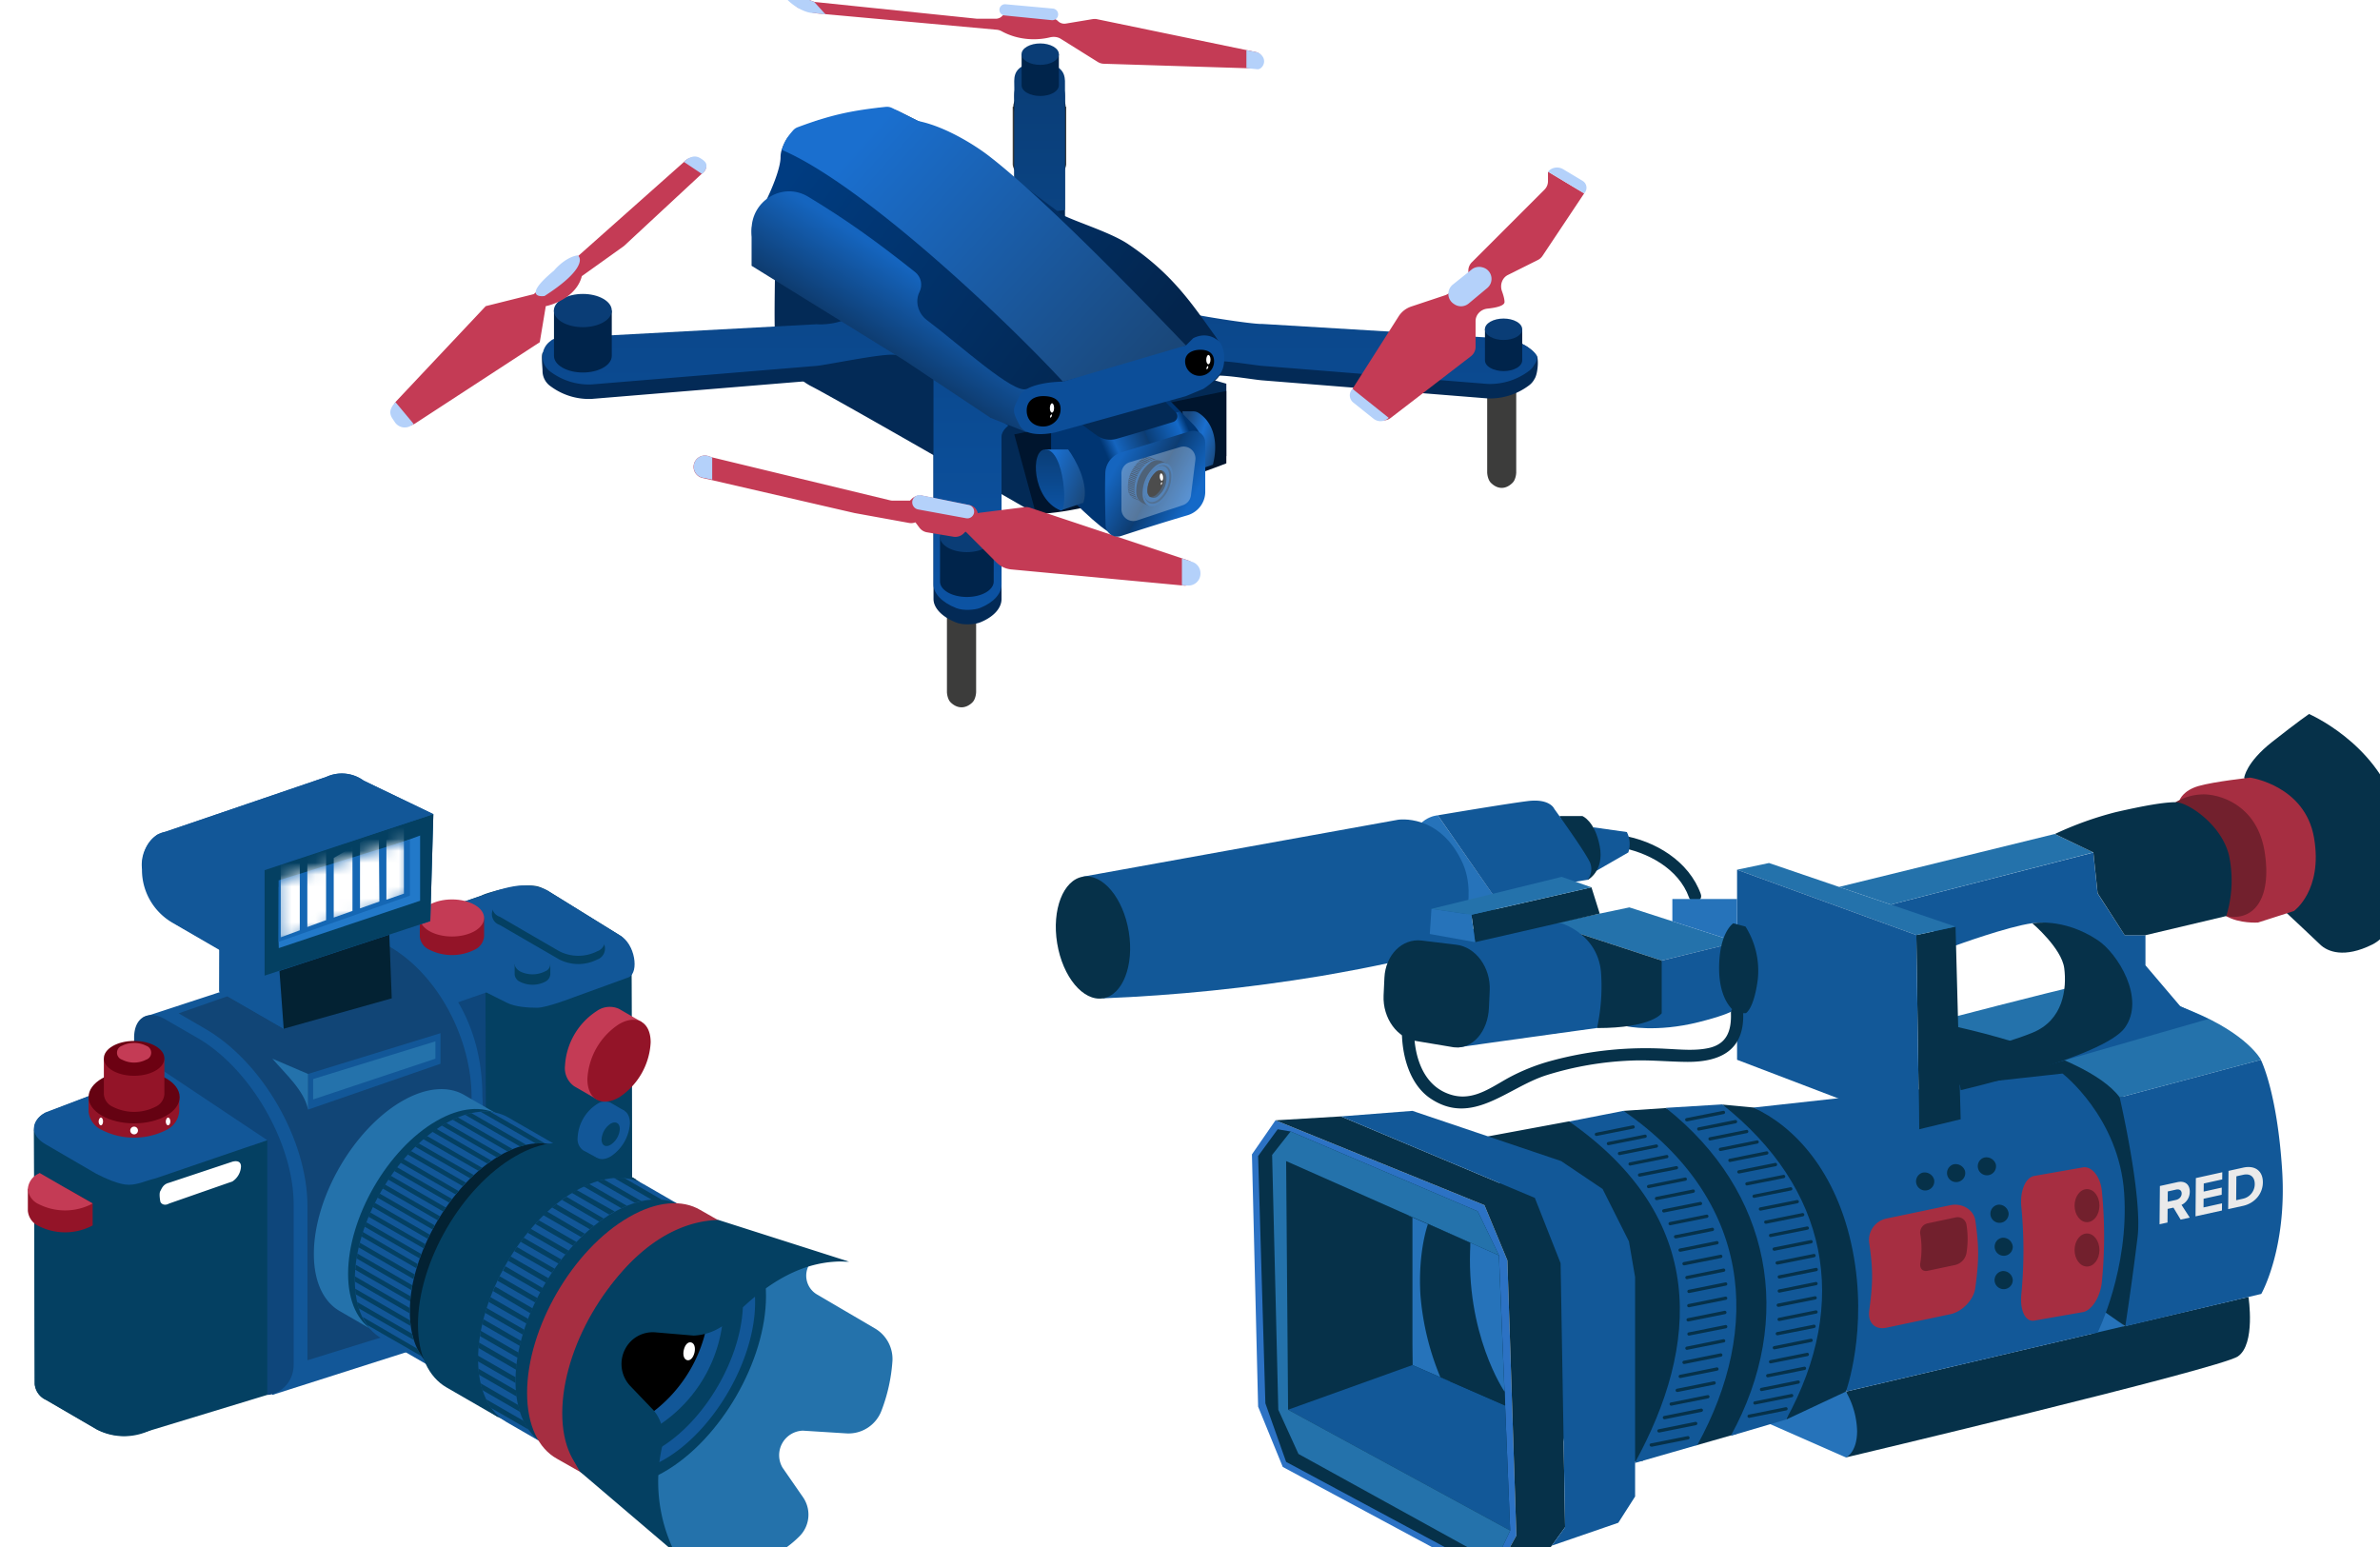<svg width="200" height="130" fill="none" xmlns="http://www.w3.org/2000/svg"><g clip-path="url(#clip0)"><g filter="url(#filter0_d)"><path d="M176.596 109.453l-2.036-1.692-.73 2.504 2.766-.812z" fill="#2673BA"/><path d="M186.947 106.987s.618 3.966-.888 4.997c-1.507 1.03-32.94 8.49-32.94 8.49s1.13-2.157 0-5.535l33.828-7.952z" fill="#063149"/><path d="M153.119 120.474l-10.974-4.83 10.974-.705a6.98 6.98 0 01.941 3.332c-.014 1.829-.941 2.203-.941 2.203z" fill="#2673BA"/><path d="M176.596 109.453l-11.204-7.835-4.865-17.73s9.016-.327 12.923 3.17c3.906 3.495 5.783 5.93 5.185 13.858-.598 7.927-2.039 8.537-2.039 8.537zm-23.477 5.486l-5.015 2.351s3.581-10 .804-15.893a73.769 73.769 0 00-6.165-10.576l2.609.246s7.024 2.018 8.708 12.194c1.364 8.316-.941 11.678-.941 11.678z" fill="#063149"/><path d="M176.124 90.223s1.921 8.255 1.506 11.724a266.868 266.868 0 01-1.034 7.506l11.427-2.72s2.178-3.8 1.753-10.415c-.425-6.615-1.789-9.26-1.789-9.26l-11.863 3.165z" fill="#125898"/><path d="M160.527 83.889s12.64 2.323 15.606 6.334l11.863-3.166s-1.097-2.146-5.789-4.081c-6.716-2.775-7.91-2.46-9.674-2.11-1.764.35-12.006 3.023-12.006 3.023z" fill="#2472AB"/><path d="M153.119 114.939s1.882-5.194.565-11.866c-1.317-6.673-4.955-10.459-8.346-11.998l25.984-2.862s4.755 3.682 5.18 10.049c.426 6.366-2.23 11.713-2.23 11.713l-21.153 4.964z" fill="#125898"/><path d="M162.762 89.613s11.628-3.43 12.796-5.23c2.017-3.096-1.081-6.262-1.646-6.833-.565-.571-3.059-2.252-5.13-1.97-2.072.28-6.45 1.877-6.45 1.877l-5.436-3.441 17.011-4.374.359 3.425 2.28 3.52h1.745v2.532l2.93 3.444 2.36 1.066-20.819 5.984z" fill="#125898"/><path d="M168.783 75.587s2.469 2.091 2.683 3.778c.214 1.687-.046 4.357-2.683 5.423-2.636 1.066-6.45 1.914-6.45 1.914l.431 2.908s11.995-2.769 13.784-5.229c1.788-2.46-.607-6.287-2.275-7.38-2.903-1.928-5.49-1.414-5.49-1.414z" fill="#063149"/><path d="M152.543 72.531l18.121-4.447 3.249 1.547-17.016 4.385-4.354-1.485z" fill="#2472AB"/><path d="M143.955 118.479l-3.457.992s4.017-9.171 1.921-15.207c-2.096-6.035-7.989-12.915-7.989-12.915l3.55-.238s8.65 3.592 9.399 13.151c.749 9.559-3.424 14.217-3.424 14.217zm15.081-41.905l.236 16.322 3.49-.84-.431-16.187-3.295.705z" fill="#063149"/><path d="M162.332 75.869l-15.677-5.347-2.683.563 15.065 5.49 3.295-.706z" fill="#2472AB"/><path d="M143.972 71.085v15.972l15.301 5.839-.236-16.322-15.065-5.489z" fill="#125898"/><path d="M186.591 63.347s.14-1.266 2.351-3.007 3.095-2.34 3.095-2.34 5.556 2.392 7.295 7.832c1.739 5.44.379 10.365-1.975 11.538-2.354 1.172-3.767.61-4.39 0-.623-.61-2.793-2.627-2.793-2.627l-3.583-11.396z" fill="#063149"/><path d="M181.164 65.227s.274-.8 1.6-1.178c1.325-.377 4.329-.702 4.329-.702s4.615.656 5.366 5.065c.752 4.409-1.692 6.145-1.692 6.145l-3.018.967s-1.553.112-2.684-.546c-1.13-.66-3.901-9.75-3.901-9.75z" fill="#A62E41"/><path d="M180.829 65.41a4.651 4.651 0 012.354-.656c1.372 0 4.519.892 5.131 4.877.611 3.986-.988 5.817-3.249 5.347l-4.236-9.567z" fill="#72202D"/><path d="M170.678 68.084a28.754 28.754 0 015.084-1.829c2.447-.563 4.096-.844 5.083-.844.988 0 3.861 1.875 4.472 4.502a10.14 10.14 0 01-.235 5.065l-6.791 1.61h-1.745l-2.274-3.532-.36-3.425-3.234-1.547zm-40.814 24.145l-3.035.563-3.783.702 6.991 28.054 6.035-.803s4.475-6.219 3.317-16.524c-1.053-9.319-9.525-11.992-9.525-11.992z" fill="#063149"/><path d="M148.09 117.289l-4.645 1.367c5.432-9.873 3.396-20.553-5.466-27.559l4.75-.29c8.859 7.023 10.796 16.609 5.361 26.482z" fill="#125898"/><path d="M139.744 92.229a.137.137 0 01-.134-.11.137.137 0 01.021-.102c.02-.03.05-.05.086-.059l3.084-.61a.135.135 0 01.103.02c.015.01.028.023.038.038a.14.14 0 010 .151.14.14 0 01-.087.06l-3.083.617-.028-.005zm1.011.779a.133.133 0 01-.134-.11.12.12 0 010-.053.139.139 0 01.107-.108l3.081-.617a.14.14 0 01.165.109.143.143 0 01-.021.105.142.142 0 01-.089.059l-3.092.612-.017.003zm.945.834a.14.14 0 01-.135-.112.159.159 0 010-.054.137.137 0 01.107-.108l3.084-.617a.133.133 0 01.139.057c.01.015.017.032.02.05a.12.12 0 010 .052.128.128 0 01-.02.05.148.148 0 01-.037.038.138.138 0 01-.05.02l-3.081.62-.027.004zm.877.88a.135.135 0 01-.087-.032.131.131 0 01-.047-.08.119.119 0 01-.001-.053.132.132 0 01.108-.106l3.084-.62a.13.13 0 01.101.02c.015.01.028.023.038.037.01.015.016.032.02.05a.16.16 0 010 .053.146.146 0 01-.02.05.14.14 0 01-.087.058l-3.081.62-.028.003zm.81.924a.138.138 0 01-.151-.123.132.132 0 01.031-.101.137.137 0 01.092-.05l3.084-.62a.138.138 0 01.162.11.139.139 0 01-.11.161l-3.081.617-.027.006zm.74.967a.139.139 0 01-.135-.109.144.144 0 01.022-.103.141.141 0 01.088-.058l3.081-.62a.14.14 0 01.055.273l-3.084.617h-.027zm.675 1.007a.135.135 0 01-.134-.163.128.128 0 01.02-.05.148.148 0 01.037-.038.138.138 0 01.05-.02l3.084-.618a.133.133 0 01.139.058c.01.014.016.031.02.049a.159.159 0 010 .053.137.137 0 01-.107.108l-3.081.617-.028.003zm.604 1.04a.137.137 0 01-.088-.03.138.138 0 01.06-.24l3.076-.62a.138.138 0 01.142.059.15.15 0 01.021.103.132.132 0 01-.108.105l-3.073.62-.03.004zm.533 1.072a.136.136 0 01-.087-.03.133.133 0 01-.027-.181.14.14 0 01.086-.06l3.092-.617a.14.14 0 01.103.02.136.136 0 01.038.189.14.14 0 01-.086.059l-3.084.618-.035.002zm.46 1.102a.12.12 0 01-.053-.006.138.138 0 01-.048-.025.15.15 0 01-.033-.042.142.142 0 01-.01-.105.134.134 0 01.068-.08.116.116 0 01.051-.015l3.081-.62a.143.143 0 01.105.02c.016.01.029.023.039.038.01.015.017.032.021.05a.128.128 0 010 .055.13.13 0 01-.021.05.156.156 0 01-.038.039.14.14 0 01-.051.02l-3.083.621h-.028zm.393 1.123a.13.13 0 01-.087-.03.128.128 0 01-.047-.079.14.14 0 01-.002-.054.137.137 0 01.109-.107l3.081-.621a.157.157 0 01.053 0 .137.137 0 01.109.107.157.157 0 01.001.053.129.129 0 01-.059.088.13.13 0 01-.049.02l-3.093.621-.016.002zm.315 1.146a.14.14 0 01-.101-.032.135.135 0 01-.048-.093.135.135 0 01.031-.1.14.14 0 01.093-.049l3.081-.62a.142.142 0 01.105.02.14.14 0 01-.05.253l-3.083.621h-.028zm.25 1.161a.135.135 0 01-.149-.124.135.135 0 01.031-.1.136.136 0 01.093-.049l3.076-.615a.128.128 0 01.055 0 .13.13 0 01.05.021c.015.01.028.023.039.038.01.015.017.032.021.05a.17.17 0 010 .055.148.148 0 01-.021.05.129.129 0 01-.039.038.116.116 0 01-.05.021l-3.084.621-.022-.006zm.164 1.176a.137.137 0 01-.087-.032.135.135 0 01-.045-.08.135.135 0 01.019-.103.149.149 0 01.038-.037.144.144 0 01.05-.019l3.081-.62a.14.14 0 11.055.273l-3.084.621-.027-.003zm.003 1.183a.13.13 0 01-.087-.03.134.134 0 01-.048-.132.169.169 0 01.02-.05.137.137 0 01.087-.058l3.082-.621a.157.157 0 01.053 0 .137.137 0 01.108.107.135.135 0 01.002.053.137.137 0 01-.109.108l-3.083.621-.025.002zm-.074 1.192a.136.136 0 01-.15-.123.134.134 0 01.03-.1.133.133 0 01.093-.05l3.084-.612a.136.136 0 01.102.02c.03.02.052.051.06.086a.163.163 0 010 .054.137.137 0 01-.107.107l-3.084.621-.028-.003zm.074 1.195a.14.14 0 01-.101-.031.131.131 0 01-.05-.092.135.135 0 01.03-.101.141.141 0 01.093-.05l3.081-.62a.123.123 0 01.054 0 .13.13 0 01.049.02.134.134 0 01.059.086.14.14 0 01-.019.104.137.137 0 01-.088.058l-3.084.623-.024.003zm-.167 1.2a.135.135 0 01-.086-.031.134.134 0 01-.026-.182.137.137 0 01.088-.058l3.081-.62a.134.134 0 01.103.022c.03.02.051.052.059.087a.14.14 0 01-.107.164l-3.09.618h-.022zm-.25 1.181a.135.135 0 01-.086-.031.134.134 0 01-.026-.182.137.137 0 01.088-.058l3.081-.621a.14.14 0 01.054.001.128.128 0 01.088.059.169.169 0 01.02.05.135.135 0 01.001.053.143.143 0 01-.021.049.128.128 0 01-.087.056l-3.084.621-.028.003zm-.315 1.181a.14.14 0 01-.088-.031.137.137 0 01.06-.24l3.081-.618a.17.17 0 01.055 0 .148.148 0 01.089.059c.01.015.017.033.021.05a.17.17 0 010 .055.145.145 0 01-.06.089.128.128 0 01-.05.02l-3.092.613-.016.003zm-.242 1.169a.134.134 0 01-.134-.109.119.119 0 010-.053.128.128 0 01.02-.05.128.128 0 01.087-.058l3.084-.621a.14.14 0 01.163.111.14.14 0 01-.111.163l-3.081.617h-.028zm-.521 1.157a.14.14 0 01-.086-.032.138.138 0 01-.049-.078.14.14 0 01.02-.102.137.137 0 01.087-.059l3.084-.62a.144.144 0 01.103.02c.03.02.051.051.059.086a.123.123 0 010 .054.137.137 0 01-.107.107l-3.084.621-.027.003zm-.554 1.134a.13.13 0 01-.087-.03.128.128 0 01-.047-.079.14.14 0 01-.001-.054.151.151 0 01.058-.087.148.148 0 01.05-.021l3.083-.617a.119.119 0 01.053 0c.018.003.035.01.049.02.015.01.028.022.038.037a.15.15 0 01.02.049.163.163 0 010 .054.137.137 0 01-.107.108l-3.081.617-.028.003zm-.475 1.115a.137.137 0 01-.12-.223.139.139 0 01.093-.05l3.084-.62a.137.137 0 01.162.159.148.148 0 01-.058.088.128.128 0 01-.05.02l-3.083.621-.028.005z" fill="#063149"/><path d="M140.63 119.433l-5.257 1.511c5.435-9.876 6.168-20.545-5.509-28.701l4.566-.894c10.82 7.5 11.632 18.21 6.2 28.084z" fill="#125898"/><path d="M132.152 93.459a.136.136 0 01-.086-.031.133.133 0 01-.027-.18.14.14 0 01.086-.06l3.084-.62a.14.14 0 01.162.162.145.145 0 01-.058.086.14.14 0 01-.049.02l-3.084.62-.028.003zm1.013.779a.137.137 0 01-.088-.03.137.137 0 01.06-.24l3.081-.621a.14.14 0 01.103.02.136.136 0 01.059.087.138.138 0 01-.019.103.137.137 0 01-.088.058l-3.084.62-.024.003zm.944.831a.137.137 0 01-.101-.03.132.132 0 01-.05-.093.136.136 0 01.123-.15l3.084-.621a.139.139 0 01.102.02.14.14 0 01.06.087.163.163 0 010 .053.148.148 0 01-.021.05.127.127 0 01-.039.038.133.133 0 01-.05.02l-3.081.62-.027.006zm.877.881a.133.133 0 01-.087-.031.134.134 0 01-.048-.133.137.137 0 01.107-.108l3.084-.62a.137.137 0 01.159.11.119.119 0 01.001.052.133.133 0 01-.108.105l-3.083.621-.025.003zm.809.926a.138.138 0 01-.151-.123.14.14 0 01.031-.101.136.136 0 01.093-.05l3.083-.606a.14.14 0 01.162.106.122.122 0 010 .054.116.116 0 01-.021.05.135.135 0 01-.088.057l-3.07.61-.039.003zm.741.968a.137.137 0 01-.134-.11.14.14 0 01.109-.161l3.081-.62a.14.14 0 01.104.02.15.15 0 01.038.037c.01.015.017.031.02.05a.121.121 0 01.001.053.136.136 0 01-.108.108l-3.084.62-.027.003zm.67 1.006a.137.137 0 01-.088-.03.138.138 0 01.06-.241l3.084-.62a.142.142 0 01.105.02c.03.022.051.054.058.09a.138.138 0 01-.022.104.138.138 0 01-.089.059l-3.081.62-.027-.003zm.609 1.04a.135.135 0 01-.086-.03.138.138 0 01-.029-.182.137.137 0 01.088-.058l3.084-.618a.133.133 0 01.139.058c.01.015.017.031.02.049a.138.138 0 01-.019.103.134.134 0 01-.088.058l-3.081.62h-.028zm.533 1.073a.139.139 0 01-.135-.11.142.142 0 01.021-.102.141.141 0 01.086-.059l3.084-.621a.144.144 0 01.103.021c.03.02.051.051.059.086a.119.119 0 010 .053.137.137 0 01-.107.108l-3.084.621-.027.003zm.46 1.098a.136.136 0 01-.087-.031.129.129 0 01-.048-.078.139.139 0 01.11-.161l3.086-.618a.128.128 0 01.055 0c.018.003.035.01.05.021.016.01.029.023.039.038.01.015.017.032.021.05a.128.128 0 010 .055.137.137 0 01-.11.109l-3.084.621-.032-.006zm.392 1.126a.138.138 0 01-.101-.03.134.134 0 01-.049-.093.137.137 0 01.123-.15l3.081-.621a.17.17 0 01.055 0 .145.145 0 01.11.11.163.163 0 010 .054.148.148 0 01-.021.05.121.121 0 01-.039.039.148.148 0 01-.05.021l-3.084.62h-.025zm.317 1.143a.136.136 0 01-.087-.031.132.132 0 01-.026-.181.146.146 0 01.088-.059l3.081-.617a.123.123 0 01.054 0c.019.003.036.01.051.02a.18.18 0 01.039.039c.01.015.017.032.021.05a.163.163 0 010 .054.162.162 0 01-.021.051.141.141 0 01-.089.059l-3.084.618-.027-.003zm.243 1.162a.139.139 0 01-.135-.11.146.146 0 01.022-.103.14.14 0 01.088-.058l3.081-.62a.138.138 0 01.162.109.119.119 0 010 .053.137.137 0 01-.107.108l-3.084.618-.027.003zm.173 1.164a.132.132 0 01-.134-.109.135.135 0 01-.001-.053.148.148 0 01.058-.088.128.128 0 01.05-.02l3.081-.621a.163.163 0 01.054 0 .137.137 0 01.088.059.194.194 0 01.02.05.14.14 0 01.001.054.134.134 0 01-.108.105l-3.092.623h-.017zm0 1.198a.139.139 0 01-.151-.123.135.135 0 01.03-.101.144.144 0 01.093-.05l3.081-.62a.14.14 0 01.054-.001.148.148 0 01.088.058.13.13 0 01.02.049.123.123 0 01.001.054.137.137 0 01-.108.108l-3.092.623-.016.003zm-.074 1.191a.137.137 0 01-.087-.032.145.145 0 01-.048-.08.157.157 0 010-.053.138.138 0 01.021-.048.134.134 0 01.037-.038.147.147 0 01.049-.019l3.084-.621a.17.17 0 01.055 0 .148.148 0 01.089.059c.01.016.017.033.021.051a.163.163 0 010 .054.145.145 0 01-.11.11l-3.084.62-.027-.003zm.074 1.192a.132.132 0 01-.134-.109.14.14 0 01-.001-.054.151.151 0 01.058-.087.148.148 0 01.05-.021l3.081-.617a.14.14 0 01.105.02.14.14 0 01.059.089.14.14 0 01-.02.105.144.144 0 01-.089.059l-3.092.612-.017.003zm-.173 1.195a.139.139 0 01-.135-.11.146.146 0 01.022-.103.14.14 0 01.088-.058l3.081-.62a.14.14 0 01.054-.001.151.151 0 01.087.058.14.14 0 01.002.153.122.122 0 01-.038.037.128.128 0 01-.05.02l-3.084.621-.027.003zm-.243 1.189a.136.136 0 01-.087-.031.134.134 0 01-.026-.181.138.138 0 01.088-.059l3.081-.62a.123.123 0 01.054 0c.019.003.036.01.051.02a.16.16 0 01.039.039c.01.015.017.032.021.05a.163.163 0 010 .054.162.162 0 01-.021.051.141.141 0 01-.089.059l-3.084.62-.027-.002zm-.317 1.181a.14.14 0 01-.088-.031.137.137 0 01.011-.219.151.151 0 01.049-.021l3.081-.621a.14.14 0 01.103.02c.015.01.028.023.038.038a.113.113 0 01.021.049.13.13 0 01-.019.103.125.125 0 01-.038.038.128.128 0 01-.05.02l-3.084.621-.024.003zm-.241 1.169a.137.137 0 01-.12-.223.139.139 0 01.093-.05l3.084-.62a.14.14 0 01.141.215.142.142 0 01-.089.058l-3.081.62h-.028zm-.521 1.154a.136.136 0 01-.087-.031.132.132 0 01-.048-.078.14.14 0 01.107-.162l3.084-.617a.135.135 0 01.053-.001.148.148 0 01.088.058c.01.015.017.032.021.049a.14.14 0 01-.107.162l-3.084.617-.027.003zm-.555 1.137a.137.137 0 01-.151-.123.131.131 0 01.031-.1.135.135 0 01.093-.05l3.083-.621a.144.144 0 01.105.022.137.137 0 01.037.193.14.14 0 01-.09.059l-3.081.62h-.027zm-.474 1.115a.138.138 0 01-.135-.109.157.157 0 010-.053.128.128 0 01.058-.087.118.118 0 01.049-.021l3.084-.621a.17.17 0 01.055 0 .148.148 0 01.089.059c.01.016.017.033.021.051a.163.163 0 010 .054.148.148 0 01-.021.05.121.121 0 01-.039.039.148.148 0 01-.05.021l-3.084.62-.027-.003zm-.65 1.187a.14.14 0 01-.134-.166.133.133 0 01.059-.086.161.161 0 01.05-.019l3.081-.609a.128.128 0 01.055 0 .14.14 0 01.051.02c.015.01.028.024.038.039a.13.13 0 01.021.05.123.123 0 010 .054.137.137 0 01-.11.11l-3.083.62-.028-.013z" fill="#063149"/><path d="M122.553 130.276l-16.758-9.004-2.071-5.065-.519-21.201 1.978-2.862 17.559 7.129 1.929 4.644.754 23.123-1.788 3.236h-1.084z" fill="#2C72C4"/><path d="M123.637 129.292l1.27-2.673-.941-23.123-1.789-3.706-15.724-6.708-1.083-.186-1.646 2.25.611 20.779 1.743 4.923 16.947 9.1.612-.656z" fill="#063149"/><path d="M116.692 112.711l-.379-12.574 5.26 2.299-1.753 11.642-3.128-1.367z" fill="#2673BA"/><path d="M116.693 100.306v12.405l-10.45 3.753-.165-20.895 10.615 4.737z" fill="#063149"/><path d="M106.242 116.464l18.665 10.155-.428-10.508-7.787-3.4-10.45 3.753z" fill="#125898"/><path d="M106.078 95.57l17.889 7.926-1.789-3.706-15.724-6.708-1.553 1.97.519 21.412 1.693 3.715 16.524 9.113 1.271-2.673-18.665-10.155-.165-20.895z" fill="#2472AB"/><path d="M123.636 130.276l4.425-1.921 1.46-2.017-.379-22.186-2.164-5.488-16.289-6.848-5.506.328 17.559 7.13 1.928 4.643.755 23.123-1.789 3.236z" fill="#063149"/><path d="M128.397 127.89l5.596-1.927 1.411-2.206v-18.432l-.516-3.001-2.214-4.41-3.485-2.345-12.497-4.22-6.003.467 16.289 6.847 2.165 5.489.378 22.185-1.124 1.553z" fill="#125898"/><path d="M118.001 100.848s-.85 2.271-.639 5.931a22.546 22.546 0 001.676 6.952l5.452 2.383-.047-1.175s-3.38-5.169-2.875-12.503l-3.567-1.588z" fill="#063149"/><path d="M121.568 102.436l2.392 1.06.467 11.443s-3.317-4.841-2.859-12.503zm-2.744-35.924s-2.142.134-2.142 2.734 3.635 5.893 5.665 5.893c2.03 0 1.125-1.944 1.125-1.944l-4.648-6.683z" fill="#2673BA"/><path d="M90.683 81.894c6.13-.245 12.238-.87 18.289-1.873 9.463-1.618 11.523-2.733 11.523-2.733s1.753-3.789.417-6.755c-1.92-4.231-5.443-3.644-5.443-3.644l-26.46 4.779 1.674 10.226z" fill="#125898"/><path d="M90.685 81.894c1.661-.27 2.633-2.777 2.17-5.6-.463-2.824-2.185-4.894-3.847-4.624-1.661.27-2.633 2.778-2.17 5.6.463 2.824 2.185 4.894 3.847 4.624z" fill="#063149"/><path d="M128.248 75.647l9.391 3.073 6.333-1.547-9.049-2.922-6.675 1.396z" fill="#2472AB"/><path d="M134.712 84.242s2.469.546 6.036-.35c3.566-.897 3.223-1.312 3.223-1.312v-5.41l-6.332 1.55-2.927 5.522z" fill="#125898"/><path d="M137.639 78.72v4.428s-.823 1.244-5.435 1.244l-3.956-8.747 9.391 3.075zm3.288-5.582c-.993-2.78-3.841-4.486-6.645-4.94-.648-.103-.925.884-.274.99 2.408.391 5.059 1.802 5.923 4.224.219.617 1.215.352.993-.274h.003z" fill="#063149"/><path d="M131.881 67.52l2.831.4c.265.532.31 1.146.126 1.711l-2.672 1.536-.285-3.646z" fill="#125898"/><path d="M129.058 66.578h1.92s1.04.404 1.451 2.515c.412 2.11-1.004 2.848-1.004 2.848l-2.367-5.363z" fill="#063149"/><path d="M120.531 86.024c.038-.038 11.674-1.64 11.674-1.64.317-1.456.435-2.947.351-4.434-.154-3.463-3.388-4.374-3.388-4.374l-10.344.681s-1.775-.17-3.38 1.43l5.087 8.337zm-1.707-19.512l4.637 6.683 7.956-1.265a1.457 1.457 0 00.214-1.408c-.307-.795-3.018-4.548-3.018-4.548s-.354-.892-2.236-.656c-1.882.235-7.553 1.194-7.553 1.194z" fill="#125898"/><path d="M120.158 86.007l-3.086-.516c-1.63-.197-2.892-1.914-2.804-3.846l.069-1.48c.087-1.913 1.495-3.326 3.125-3.129l2.921.353c1.63.196 2.892 1.913 2.804 3.846l-.068 1.478c-.088 1.92-1.331 3.491-2.961 3.294zm11.578-13.443l.694 2.209-10.464 2.4-.319-2.305 10.089-2.304z" fill="#063149"/><path d="M121.647 74.868l-3.356-.494-.14 2.113 3.814.686-.318-2.305z" fill="#2673BA"/><path d="M118.292 74.374l10.947-2.69 2.497.88-10.089 2.304-3.355-.494z" fill="#2472AB"/><path d="M115.806 84.403c-.046 2.083.568 4.669 2.395 5.901 3.515 2.365 6.437-.888 9.732-1.946a27.299 27.299 0 017.172-1.235c1.574-.066 3.141.104 4.716.112 2.817 0 4.774-1.02 4.664-4.1-.022-.66-1.051-.662-1.029 0 .047 1.42-.299 2.555-1.8 2.919-1.166.273-2.453.134-3.638.08a30.329 30.329 0 00-9.564.983 16.82 16.82 0 00-3.824 1.531c-1.696.968-3.21 2.07-5.213 1.148-2.003-.921-2.626-3.365-2.582-5.404 0-.659-1.015-.659-1.029 0v.01z" fill="#063149"/><path d="M138.534 75.418v-1.87h5.438v3.625l-5.438-1.755z" fill="#2673BA"/><path d="M143.656 75.587l1.024.274a6.952 6.952 0 011.031 4.463c-.329 2.488-1.001 2.816-1.001 2.816h-.741s-1.506-.752-1.506-3.775c0-3.023 1.193-3.778 1.193-3.778z" fill="#063149"/><path d="M163.987 106.252c-.138 1-1.128 1.992-2.102 2.187l-5.364 1.134c-.974.208-1.58-.448-1.443-1.449.321-2.321.321-3.477 0-5.661a1.83 1.83 0 01.312-1.317c.268-.383.672-.65 1.131-.747l5.378-1.123c.974-.205 1.964.369 2.101 1.309.308 2.19.308 3.338-.013 5.667zm10.647-.599c-.105 1.307-.859 2.477-1.6 2.608l-4.082.713c-.744.131-1.205-.82-1.098-2.135.244-2.496.244-5.01 0-7.506-.104-1.268.357-2.389 1.098-2.517l4.082-.716c.741-.129 1.495.779 1.6 2.047.244 2.496.244 5.01 0 7.506z" fill="#A62E41"/><path d="M163.243 103.338a1.265 1.265 0 01-.914.957l-2.335.494c-.425.091-.688-.194-.628-.631.14-.814.14-1.646 0-2.46a.794.794 0 01.628-.897l2.335-.495a.748.748 0 01.914.572 7.308 7.308 0 010 2.46z" fill="#72202D"/><path d="M160.528 97.116a.763.763 0 01-1.13.82.766.766 0 01-.382-.737.766.766 0 01.518-.648.827.827 0 01.994.565zm2.603-.699a.754.754 0 01-.298.773.769.769 0 01-1.131-.266.753.753 0 01.081-.825.766.766 0 01.355-.248.824.824 0 01.993.566zm2.587-.569a.762.762 0 01-.71.916.77.77 0 01-.721-.413.756.756 0 01.437-1.072.828.828 0 01.994.57zm1.075 4.15a.766.766 0 11-1.494-.243.763.763 0 01.646-.523.818.818 0 01.848.765zm.349 2.785a.76.76 0 01-.464.685.765.765 0 01-.788-1.291.77.77 0 01.398-.168.822.822 0 01.854.774zm0 2.794a.763.763 0 01-.889.745.767.767 0 01-.617-.556.764.764 0 01.658-.955.808.808 0 01.848.766z" fill="#063149"/><path d="M174.423 99.314c0 .765-.467 1.389-1.043 1.389-.576 0-1.045-.624-1.045-1.389s.466-1.389 1.045-1.389 1.043.62 1.043 1.389zm0 3.729c0 .768-.467 1.388-1.043 1.388-.576 0-1.045-.62-1.045-1.388 0-.769.466-1.389 1.045-1.389s1.043.629 1.043 1.389z" fill="#72202D"/><path d="M182.015 100.32l-.695-1.07c.34-.156.691-.536.695-1.105.006-.598-.39-.949-1.044-.804l-1.468.323-.028 3.216.668-.147.01-1.143.489-.108.606 1.007.767-.169zm-1.156-1.487l-.701.154.008-.867.701-.155c.268-.06.469.06.466.33-.002.27-.206.479-.474.538zm3.859.891l.006-.603-1.553.343.006-.728 1.52-.336.005-.602-1.519.335.006-.68 1.552-.342.005-.603-2.22.49-.028 3.216 2.22-.49zm1.76-.388c.983-.217 1.671-1.004 1.679-1.973.009-.97-.668-1.46-1.651-1.243l-1.237.273-.028 3.216 1.237-.273zm.005-.603l-.569.126.017-2.01.57-.126c.644-.142.979.222.974.79a1.257 1.257 0 01-.992 1.22z" fill="#EAEAEA"/></g><g filter="url(#filter1_d)"><path d="M101.054 30.244v6.084l-15.991 4.867S68.21 31.479 66.06 30.399a5.82 5.82 0 01-1.867-1.676c-.492-.687-.876-1.3-1.031-2.13-.155-.828 0-7.3 0-7.3l37.892 10.951z" fill="#032A56"/><path d="M101.054 36.936v-6.084l-17.82 3.65 1.826 6.693c5.475-.122 15.994-4.259 15.994-4.259z" fill="#00152E"/><path d="M122.973 28.01l.001 9.718c.013.193.053.376.116.532.063.156.147.28.244.358.266.25.561.38.861.38.299 0 .594-.13.86-.38a.881.881 0 00.244-.358c.063-.156.103-.34.115-.532l-.001-9.717h-2.44z" fill="#3C3C3B"/><path d="M124.192 29.301c-.673 0-1.218-.578-1.218-1.29 0-.713.545-1.29 1.217-1.29s1.217.577 1.217 1.29c.001.712-.544 1.29-1.216 1.29z" fill="#1D1D1B"/><path d="M83.101 6.971v4.85a1.09 1.09 0 00.655.89 3.53 3.53 0 003.19 0 1.099 1.099 0 00.653-.89v-4.85H83.1z" fill="#3C3C3B"/><path d="M86.946 6.054a.966.966 0 01.602.89.957.957 0 01-.602.89 3.53 3.53 0 01-3.188 0 .966.966 0 01-.602-.89.957.957 0 01.601-.89 3.529 3.529 0 013.189 0z" fill="#1D1D1B"/><path d="M77.574 47.702l.001 8.474c.012.192.052.375.114.53a.89.89 0 00.243.36c.27.245.568.372.87.372.301 0 .599-.127.869-.372a.897.897 0 00.242-.36c.063-.155.102-.338.114-.53v-8.474h-2.453z" fill="#3C3C3B"/><path d="M80.067 46.785c.152.067.285.19.378.355.094.164.144.36.144.562 0 .202-.05.398-.144.563a.819.819 0 01-.378.354 2.393 2.393 0 01-1.267.372 2.39 2.39 0 01-1.267-.372.82.82 0 01-.378-.354 1.144 1.144 0 01-.144-.563c0-.201.05-.398.144-.563a.818.818 0 01.378-.354 2.393 2.393 0 011.267-.371c.44 0 .873.127 1.267.371z" fill="#1D1D1B"/><path d="M68.912 26.125a5.723 5.723 0 01-2.312.34H47.709c-1.234-.052-3.089 1.015-3.423 1.392-.214.145-.574-.421-.695-.194-.12.228 0 1.244 0 1.502a1.576 1.576 0 00.696 1.308 5.4 5.4 0 003.422 1.05l18.874-1.557c.789-.05 6.016-1.171 6.758-.9l-3.854-3.393c.072.181-.086.327-.575.453zM83.237 6.577v10.891l4.259-.608V6.577c0-.748.117-1.495-1.101-1.967-.725-.28-1.57-.225-2.135 0-1.182.472-1.023 1.22-1.023 1.967zm20.834 19.862c-.789.048-6.1-.79-6.841-1.062l2.433 4.259c.742-.271 3.673.282 4.462.33l18.874 1.513a5.444 5.444 0 003.431-1.05c.214-.146.39-.34.511-.569.33-.466.397-2.049.1-2.05 0 0-.1-.244-.609-.608-.51-.364-1.436-.736-2.434-.736l-19.927-.027zm-21.909 9.477c0-1.059-1.808-1.568-.142-2.021l-6.69-1.825c1.664.454 1.114 2.814 1.114 3.873l.002 12.397c0 .74.706 1.509 1.924 1.98.594.23 1.558.16 2.003-.022 1.182-.48 1.791-1.228 1.79-1.967l-.001-12.415z" fill="#032A56"/><path d="M68.911 24.909a5.722 5.722 0 01-2.312.34l-18.89 1.014c-1.235-.053-3.09 0-3.423.377a1.588 1.588 0 00-.695 1.308 1.577 1.577 0 00.695 1.308 5.4 5.4 0 003.422 1.05l18.874-1.557c.79-.05 6.016-1.17 6.758-.9l-3.854-3.393c.072.181-.085.327-.575.453z" fill="url(#paint0_linear)"/><path d="M83.236 5.36v10.892l4.259-.609V5.36c0-.747.118-1.495-1.1-1.967-.725-.28-1.571-.225-2.136 0-1.182.472-1.023 1.22-1.023 1.967z" fill="url(#paint1_linear)"/><path d="M104.07 25.222c-.789.048-6.1-.79-6.841-1.062l2.433 4.26c.742-.272 3.674.281 4.462.33l18.875 1.512a5.441 5.441 0 003.43-1.05c.215-.145.39-.34.511-.569.331-.466.185-.74.185-.74s.327.616.001 0c0 0-.001-.204-.696-.7-1.001-.716-2.433-.842-3.431-.842l-18.929-1.139z" fill="url(#paint2_linear)"/><path d="M82.161 34.7c0-1.06 2.292-2.02 3.958-2.475l-9.674-2.59-.002 5.091.002 12.398c0 .738.706 1.508 1.924 1.98.594.23 1.558.158 2.003-.022 1.182-.48 1.791-1.229 1.791-1.967l-.002-12.416z" fill="url(#paint3_linear)"/><path d="M81.505 43.1v3.769c0 .327-.22.664-.657.917-.882.507-2.314.507-3.198 0-.44-.253-.657-.586-.657-.917V43.1h4.512z" fill="#00244B"/><path d="M77.645 42.184c-.882.507-.882 1.327 0 1.835.883.507 2.316.506 3.198 0 .883-.506.883-1.328 0-1.835-.882-.508-2.314-.507-3.198 0z" fill="#0A3D76"/><path d="M125.918 25.669v2.615c0 .227-.153.461-.456.637-.612.351-1.606.351-2.219 0-.306-.176-.456-.407-.456-.637V25.67h3.131z" fill="#00244B"/><path d="M123.239 25.032c-.612.353-.612.922.001 1.274.612.352 1.607.351 2.219 0 .612-.351.612-.921 0-1.274-.613-.352-1.606-.35-2.22 0z" fill="#0A3D76"/><path d="M86.981 2.55v2.616c0 .226-.152.46-.456.637-.612.35-1.605.35-2.219 0-.305-.176-.456-.407-.456-.637V2.55h3.131z" fill="#00244B"/><path d="M84.303 1.914c-.612.353-.612.921 0 1.274.613.352 1.607.35 2.22 0 .612-.352.612-.921 0-1.274-.613-.352-1.606-.351-2.22 0z" fill="#0A3D76"/><path d="M49.41 24.097v3.811c0 .352-.237.713-.707.986-.95.545-2.49.545-3.442 0-.474-.273-.708-.63-.708-.986v-3.811h4.857z" fill="#00244B"/><path d="M45.256 23.11c-.95.546-.95 1.428 0 1.975.95.546 2.492.545 3.442 0 .95-.545.95-1.429 0-1.975-.95-.547-2.49-.545-3.442 0z" fill="#0A3D76"/></g><path d="M88.71 36.328h-2.193a3 3 0 01-1.572-.445L77.76 31.46l-8.278-6.504a3.003 3.003 0 00-.511-.325l-2.943-1.47a3 3 0 01-.78-.563l-1.343-1.343a2.545 2.545 0 01-.318-3.212l.789-1.184c.406-.811 1.217-2.677 1.217-3.65 0-.494.208-1.008.466-1.447.403-.687 1.196-1.053 1.939-1.338.158-.061.303-.12.415-.165.148-.06.3-.112.455-.15l2.2-.55 2.688-.449a3 3 0 011.835.276l1.436.718c.845.422 1.91.658 2.736 1.115 2.259 1.247 6.534 4.658 9.362 6.715.13.095.266.178.413.246 1.308.6 3.879 1.41 5.257 2.329 3.825 2.55 5.523 5.263 7.299 7.7a3.13 3.13 0 01.61 1.838v.805c0 1.168-1.684 1.776-1.817 1.822l-.011.004c-.199.064-11.2 3.649-12.165 3.649z" fill="url(#paint4_linear)"/><path d="M77.885 26.894c2.768 2.081 7.37 6.295 8.392 5.784v3.65l-3.042-1.217-7.3-4.867-12.777-7.909v-3.042c0-2.466 2.645-4.037 4.757-2.763 3.17 1.913 5.686 3.708 8.987 6.335.501.399.653 1.096.367 1.668-.406.81-.108 1.817.616 2.361z" fill="url(#paint5_linear)"/><path d="M83.748 47.274l-2.545-2.545a.54.54 0 00-.14-.1.537.537 0 010-.962l.964-.481c.101-.05.21-.084.323-.098l3.76-.47a1 1 0 01.44.044l13.286 4.428a1 1 0 01.654.706l.044.175a1 1 0 01-1.064 1.239l-14.495-1.36a2 2 0 01-1.227-.576zM71.794 43.11l4.599.835a.945.945 0 10.169-1.874h-1.533a.998.998 0 01-.234-.028l-14.946-3.608-.305-.102a.952.952 0 10-.515 1.83l12.765 2.946z" fill="#C43B55"/><path d="M59.85 38.435l-.32-.106a.941.941 0 10-.482 1.816l.801.16v-1.87zm41.028 9.732v.037a1 1 0 01-1.033 1l-.525-.018V46.92l.88.3a1 1 0 01.678.946z" fill="#B4D1FA"/><path d="M80.114 45.102l-2.214-.369a1 1 0 01-.635-.386l-.797-1.063a1 1 0 01.093-1.307l.046-.047a1 1 0 01.904-.274l3.992.798a.842.842 0 01.43 1.421l-.948.948a1 1 0 01-.871.279z" fill="#C43B55"/><path d="M81.207 43.554l-4.054-.743a.61.61 0 11.232-1.198l4.039.823a.57.57 0 01-.217 1.118z" fill="#B4D1FA"/><path d="M40.816 25.727l4.04-1.01 3.533-3.03 9.087-8.076.055-.056a1.106 1.106 0 011.703.169.553.553 0 01-.084.712l-6.722 6.242-3.534 2.524c-.404 1.616-2.188 2.356-3.03 2.525l-.504 3.029-10.446 6.812a1.24 1.24 0 01-1.581-1.89l7.483-7.951z" fill="#C43B55"/><path d="M58.783 13.257c.203.112.353.22.466.352.23.268.094.66-.155.909l-.103.102-1.514-1.01c.192-.207.349-.328.685-.427a.816.816 0 01.621.074zM33.244 33.804l1.515 1.817-.172.12a1 1 0 01-1.406-.264l-.216-.325c-.145-.217-.212-.486-.13-.733.08-.24.195-.411.41-.615zm12.513-8.929c3.185-2.043 3.188-3.13 2.79-3.417-.848.11-1.68.897-1.99 1.277-2.337 1.932-1.507 2.232-.8 2.14z" fill="#B4D1FA"/><path d="M118.588 25.76l2.849-.949a1.01 1.01 0 00.239-.117l1.268-.845a1 1 0 00.445-.832v-.268c0-.265.106-.52.293-.707l6.107-6.106c.187-.188.293-.442.293-.707v-.803l3.041 1.825-3.503 5.255a1 1 0 01-.384.34l-2.519 1.259c-.494.247-.688.846-.501 1.366.121.333.215.671.215.906 0 .323-.716.486-1.435.558-.549.056-.998.498-.998 1.05v2.158c0 .31-.144.604-.391.793l-6.741 5.185a1 1 0 01-1.39-.168l-1.821-2.275 3.878-6.094a1.997 1.997 0 011.055-.823z" fill="#C43B55"/><path d="M123.415 25.508l1.564-1.304a1 1 0 00-.398-1.738l-.042-.01a.999.999 0 00-.867.189l-1.587 1.27a1 1 0 00.069 1.612l.066.044a1 1 0 001.195-.064zm-6.718 9.603l-3.042-2.433a.77.77 0 00.064 1.146l1.698 1.358a.96.96 0 001.28-.07zM132.994 15.2l-1.635-.98a1 1 0 00-1.222.15l-.056.056 3.042 1.825a.672.672 0 00-.129-1.05z" fill="#B4D1FA"/><path d="M68.293.108L66.097-.77a.181.181 0 00-.195.296l.98.98a.755.755 0 00.295.182l1.136.379a1 1 0 00.225.047L83.76 2.498c.15.013.294.062.426.134 1.518.825 3.105.736 4.035.509.31-.076.643-.051.914.118l3.114 1.946a1 1 0 00.499.152l12.621.394c.68.021.984-.845.44-1.253a.7.7 0 00-.277-.125l-13.343-2.76a1 1 0 00-.367-.007l-2.255.375a.77.77 0 01-.671-.215.771.771 0 00-.46-.22l-3.62-.403a.745.745 0 00-.61.214.745.745 0 01-.527.218h-1.578l-13.54-1.4a1 1 0 01-.268-.067z" fill="#C43B55"/><path d="M88.461.718l-3.96-.36a.472.472 0 00-.089.94l3.956.395a.49.49 0 10.093-.975zm-20.039.385c-1.415 0-3.3-1.886-2.358-1.886l2.358.943.944 1.038c-.315 0-.566-.095-.944-.095zm36.318 4.623v-1.51l.944.19c.943.47.471 1.414 0 1.414l-.944-.094z" fill="#B4D1FA"/><path d="M100.249 34.567h-.886l.641 5.123 1.921-.64c.467-1.825.085-3.531-1.216-4.36a.853.853 0 00-.46-.123z" fill="url(#paint6_linear)"/><path d="M88.327 40.33v-4.482l9.606-2.562 2.355 2.406c.543.555.847 1.3.847 2.077 0 2.97-1.93 5.594-4.765 6.479l-2.428.757c-1.004-.088-2.835-1.99-5.615-4.675z" fill="#003572"/><path d="M92.169 40.97v-4.573l7.094-1.83 3.152 2.744-10.246 3.66z" fill="url(#paint7_linear)"/><path d="M92.91 44.133c-.036-1.174-.071-2.925-.027-4.385.025-.811.58-1.495 1.356-1.733l5.749-1.77a1 1 0 011.294.957v4.128c0 .918-.623 1.719-1.505 1.974a192.52 192.52 0 00-5.565 1.737.99.99 0 01-1.303-.908z" fill="url(#paint8_linear)"/><path d="M95.82 42.103l-.544-.226a.922.922 0 01-.483-.788 2.87 2.87 0 011.034-2.403.922.922 0 01.907-.22l.543.23-1.458 3.407z" fill="#031F3F"/><path d="M97.762 39.5c-.102-.834-.725-1.089-1.397-.588a2.87 2.87 0 00-1.03 2.398c.1.835.724 1.094 1.392.594.35-.292.627-.662.807-1.08.18-.417.258-.87.228-1.323z" fill="#0C4E99"/><path d="M95.512 41.836l-.544-.23c.025.037.052.073.082.108l.543.226a.723.723 0 01-.08-.104zm-.102-.212l-.544-.226.036.088.543.227a.328.328 0 01-.036-.09zm-.053-.184l-.544-.23a.569.569 0 01.01.083l.543.226a.502.502 0 01-.01-.08zm-.027-.18l-.542-.225.009.075.543.23-.01-.08zm-.007-.168l-.543-.23.009.075.54.23a.442.442 0 01-.005-.075zm.005-.162l-.543-.23.008.071.543.226-.008-.066zm.014-.158l-.544-.23a.395.395 0 01.008.067l.544.23c-.015-.023-.01-.045-.008-.067zm.024-.155l-.54-.23a.374.374 0 00.009.066l.539.227c-.015-.02-.013-.041-.008-.063zm.034-.152l-.539-.231-.017.066.543.23c.006-.022.008-.043.014-.065zm.042-.149l-.54-.231a.416.416 0 00-.022.066l.544.23.018-.065zm.028-.143l-.543-.23-.022.065.573.223-.007-.058zm.079-.145l-.544-.23c.003.02.005.041-.026.062l.543.23.027-.063zm.055-.155l-.54-.231-.03.063.543.226.027-.058zm.071-.119l-.544-.23-.03.058.543.23.031-.058zm.071-.136l-.54-.23a.623.623 0 01-.035.059l.544.23.031-.059zm.068-.126l-.544-.23-.036.054.54.231.04-.055zm.109-.132l-.54-.23-.04.055.54.23.04-.055zm.097-.122l-.539-.231-.044.056.539.227.045-.052zm.112-.12l-.544-.23-.044.052.539.23.05-.052zm.122-.116l-.544-.23-.053.053.53.228.067-.05zm.133-.109l-.543-.227-.02.003-.044.03.544.231.038-.034.025-.003zm.154-.1l-.544-.238-.068.042.54.226.072-.03zm.192-.086l-.543-.226a.35.35 0 00-.085.036l.539.226.09-.036zm.257-.048l-.543-.226a.484.484 0 00-.134.016l.544.23.133-.02z" fill="#0C4E99"/><path d="M96.531 42.496l-.517-.221a.952.952 0 01-.526-.825 2.995 2.995 0 011.114-2.515.97.97 0 01.951-.208l.516.217-1.538 3.552z" fill="#031F3F"/><path d="M98.562 39.773c-.105-.864-.76-1.14-1.46-.62a3.016 3.016 0 00-1.08 2.51c.104.865.76 1.14 1.459.62a3.022 3.022 0 001.081-2.51z" fill="#0C4E99"/><path d="M97.138 39.31a2.715 2.715 0 00-.982 2.236l.003.025c.091.756.682.985 1.3.525a2.704 2.704 0 00.965-2.234c-.095-.742-.668-1.003-1.286-.552z" fill="#093566"/><path d="M97.137 39.31a2.714 2.714 0 00-.982 2.236l.003.025c.136.627.652.806 1.199.397a2.527 2.527 0 00.9-2.099c-.08-.66-.57-.905-1.12-.559z" fill="#0C4E99"/><path d="M97.585 39.523a.63.63 0 00-.413.11 2.107 2.107 0 00-.75 1.724c.02.154.097.296.215.398a.565.565 0 00.7-.085 1.93 1.93 0 00.681-1.594c-.04-.33-.208-.525-.433-.553z" fill="#031F3F"/><path d="M97.585 39.523a.63.63 0 00-.412.11 2.107 2.107 0 00-.75 1.724c.02.154.096.296.214.398a.697.697 0 00.5-.162 1.945 1.945 0 00.693-1.604.656.656 0 00-.245-.466z" fill="#000"/><path d="M97.462 40.122c.02.171.104.293.182.275.08-.018.12-.172.095-.342-.025-.17-.103-.292-.178-.275-.075.017-.12.171-.1.342zm.087.502c-.013.069.015.124.016.133.001.008.066-.05.084-.116.017-.065-.016-.125-.017-.133 0-.008-.066.05-.083.116z" fill="#fff"/><path d="M94.238 42.785v-2.991a1 1 0 01.713-.958l4.221-1.267a1 1 0 011.28 1.082l-.372 2.975a1 1 0 01-.676.825l-3.85 1.283a1 1 0 01-1.316-.949z" fill="#fff" fill-opacity=".3"/><path d="M89.757 37.769h-1.921l1.28 5.123 1.922-.64c.512-1.537-.64-3.63-1.28-4.483z" fill="url(#paint9_linear)"/><path d="M87.835 37.769c-1.28 0-1.104 4.17 1.28 5.123.641.256.366-5.123-1.28-5.123z" fill="url(#paint10_linear)"/><path d="M92.195 36.605c-.61-.428-1.424-1.023-1.8-1.398l7.045-1.921 1.35 1.35a.492.492 0 01-.198.82 241.657 241.657 0 01-4.747 1.417 1.93 1.93 0 01-1.65-.268z" fill="#032A56"/><path d="M65.713 12.601c6.814 2.92 18.739 14.196 23.606 19.468 2.433-.608 7.3-1.825 10.342-3.042-.608-.608-10.95-11.559-16.426-15.818-.996-.796-3.557-2.493-5.954-3.014a1.068 1.068 0 01-.25-.087L74.977 9.08a.993.993 0 00-.549-.1c-2.91.308-4.625.68-7.395 1.71a.96.96 0 00-.385.263c-.507.575-.745.963-.935 1.647z" fill="url(#paint11_linear)"/><path d="M85.668 33.286c.528-1.058 2.899-1.196 3.508-1.214a1.11 1.11 0 00.281-.043l10.205-3.002.609-.608c1.217-.608 2.159.132 2.362.538.34.679.332 1.81-.05 2.382-.487.73-1.46 1.339-1.46 1.339l-1.46.608-10.951 3.042s-2.434.608-3.043-.608c-.608-1.216-.607-1.217-.003-2.43l.002-.004z" fill="#0C4E99"/><path d="M89.126 34.38a1.46 1.46 0 01-1.46 1.461c-.806 0-1.389-.532-1.389-1.338 0-.807.583-1.217 1.39-1.217.806 0 1.46.288 1.46 1.095z" fill="#000"/><path d="M88.224 34.305c0 .216.085.38.185.369.101-.01.175-.195.17-.41-.005-.217-.085-.38-.18-.37-.096.011-.175.196-.175.411zm.033.637c-.026.084 0 .158 0 .168 0 .01.09-.053.121-.131.032-.079 0-.158 0-.168 0-.01-.09.052-.12.131z" fill="#fff"/><path d="M102.023 30.366a1.216 1.216 0 11-2.433 0c0-.672.616-.974 1.288-.974s1.145.302 1.145.974z" fill="#000"/><path d="M101.366 30.24c0 .215.085.379.186.368.101-.01.175-.195.169-.41-.005-.216-.084-.38-.18-.369-.095.01-.175.195-.175.41zm.034.636c-.027.084 0 .157 0 .168 0 .01.089-.053.121-.131.032-.079 0-.158 0-.168 0-.01-.09.052-.121.131z" fill="#fff"/><g filter="url(#filter2_d)"><path d="M38.44 73.265c.709-.363 3.056-.856 3.853-.856.796 0 1.003.065 1.712.428l6.106 3.784c.262.113.577.692.743.925.166.232.177.109.199.394l.068 21.464a1.628 1.628 0 01-.959 1.336l-4.28 2.5a5.147 5.147 0 01-4.59 0l-2.397-1.396-4.623 2.663-8.862-5.137.615-21.824 12.415-4.281z" fill="#044062"/><path d="M41.198 81.767a5.026 5.026 0 004.58 0l4.324-2.509a1.643 1.643 0 00.96-1.335l.06 21.464a1.629 1.629 0 01-.96 1.336l-4.28 2.5a5.146 5.146 0 01-4.59 0l-2.397-1.396-.06-21.473 2.363 1.413z" fill="#044062"/><path d="M34.177 83.043l.06 21.464 4.623-2.663-.068-21.473-4.615 2.672z" fill="#0E467B"/><path d="M25.315 77.888l.06 21.473 8.861 5.146-.06-21.465-8.861-5.154zm.71-.342l8.152 5.48 4.691-1.627 1.712.856c.71.363 1.773.428 2.569.428s2.997-.856 2.997-.856l4.709-1.712c.856-.429.522-2.783-.753-3.51l-6.097-3.768c-.71-.363-1.344-.428-2.14-.428-.797 0-2.141.428-2.141.428l-13.699 4.709z" fill="#125798"/><path d="M10.041 83.48l19.41-6.362c.299-.139.63-.195.959-.161.328.033 1.156.454 1.421.65 4.47 2.569 6.704 7.302 6.704 12.465l.926 17.763a1.885 1.885 0 01-.788 1.712l-17.784 5.671-10.848-31.739z" fill="#125798"/><path d="M11.95 109.601l8.51 5.617c.857 0 2.218-.865 2.218-2.569V99.224c0-5.137-3.63-11.438-8.1-14.015l-2.671-1.541c-1.456-.857-2.637-.163-2.637 1.523v19.753a5.932 5.932 0 002.68 4.657z" fill="#0E467B"/><path d="M37.354 108.118c.128-.077.274-.342.274-.856v-17.07c0-4.82-2.74-10.232-6.893-12.646-.856-.428-1.712 0-1.712 0l-16.01 5.608 2.209 1.284c4.829 2.783 8.613 9.375 8.613 14.906v12.963l13.519-4.189z" fill="#114576"/><path d="M.863 92.957a1.55 1.55 0 01.95-1.43l9.657-3.707 7.706 6.507.06 18.904-8.51 4.906a5.026 5.026 0 01-4.58 0l-4.282-2.491a1.605 1.605 0 01-.941-1.319l-.06-21.464a.291.291 0 000 .094z" fill="#044062"/><path d="M1.797 94.147l4.28 2.492c.71.359 2.029 1.027 2.825 1.027.795 0 2.286-.497 2.996-.856l8.563-2.997v21.405l-9.846 2.996s-1.39.441-2.187.441a5.025 5.025 0 01-2.29-.552l-4.281-2.491a1.608 1.608 0 01-.942-1.319l-.06-21.464a1.627 1.627 0 00.942 1.318z" fill="#044062"/><path d="M1.813 91.485c-1.275.736-1.284 1.926 0 2.662l4.281 2.492c.71.359 1.914.922 2.71.922s1.382-.323 2.29-.546l9.367-3.202-8.99-5.993-9.658 3.665z" fill="#125798"/><path d="M69.229 104.019l-2.971-.077a1.814 1.814 0 00-.486 1.537 1.83 1.83 0 00.923 1.322l4.803 2.817a2.975 2.975 0 011.498 2.74 14.325 14.325 0 01-.916 4.169 2.963 2.963 0 01-2.937 1.927l-3.673-.231a2.058 2.058 0 00-1.74 1.066 2.067 2.067 0 00.028 2.042l1.695 2.448a2.571 2.571 0 01-.214 3.262 8.66 8.66 0 01-10.54 1.456l-4.648-5.6 9.152-19.024c3.63-.582 7.055-.719 10.026.146zm-39.802 5.822l-2.886-1.67c-1.335-.771-2.166-2.432-2.166-4.795 0-4.726 3.314-10.47 7.406-12.842 2.046-1.182 3.904-1.293 5.24-.514l2.885 1.661-10.48 18.16z" fill="#2472AB"/><path d="M42.072 96.484c0-4.726-3.313-6.644-7.406-4.28-4.092 2.362-7.414 8.107-7.414 12.842 0 4.735 3.322 6.644 7.414 4.281 4.093-2.363 7.406-8.117 7.406-12.843z" fill="#044062"/><path d="M34.648 113.111l-4.623-2.671c-1.37-.788-2.209-2.483-2.209-4.897 0-4.821 3.425-10.694 7.56-13.1 2.09-1.207 3.981-1.327 5.351-.53l4.624 2.662-10.703 18.536z" fill="#125798"/><path d="M47.568 99.472c0-4.82-3.424-6.78-7.568-4.366-4.144 2.414-7.56 8.279-7.56 13.108 0 4.829 3.382 6.781 7.56 4.366 4.178-2.414 7.568-8.279 7.568-13.108z" fill="#032233"/><path d="M33.066 111.339l-4.589-2.671c.112.24.247.47.403.685l4.623 2.662a3.7 3.7 0 01-.437-.676zm-.438-1.259l-4.623-2.671c.037.179.082.357.137.531l4.615 2.654a4.596 4.596 0 01-.129-.514zm-.162-1.121l-4.623-2.671c.008.16.025.32.051.479l4.615 2.663c-.017-.154-.035-.308-.043-.471zm-.025-1.036l-4.623-2.671v.445l4.615 2.671v-.154c0-.103 0-.197.008-.291zm.068-.985l-4.624-2.662c0 .137 0 .282-.042.419l4.623 2.671c.008-.145.026-.282.043-.428zm.138-.933l-4.624-2.671c0 .137 0 .274-.068.411l4.623 2.671c.026-.137.043-.274.069-.411zm.205-.907l-4.624-2.672c0 .137-.06.266-.094.394l4.623 2.671c0-.128.06-.256.095-.393zm.248-.874l-4.624-2.705c0 .128-.077.257-.111.385l4.623 2.671c.035-.094.069-.222.112-.351zm.3-.847l-4.624-2.672c-.043.129-.094.249-.137.377l4.623 2.663c.043-.12.086-.24.137-.368zm.333-.831l-4.623-2.663a6.28 6.28 0 00-.145.36l4.649 2.671.12-.368zm.377-.796l-4.614-2.671-.172.35 4.615 2.672.171-.351zm.42-.779l-4.623-2.672c-.069.112-.128.231-.188.343l4.623 2.671.188-.342zm.445-.762l-4.624-2.672c-.068.112-.137.223-.197.334l4.624 2.672a6.07 6.07 0 01.197-.334zm.488-.737l-4.623-2.67a4.297 4.297 0 00-.215.324l4.615 2.68.223-.334zm.521-.719l-4.623-2.671-.24.317 4.624 2.662.24-.308zm.566-.659l-4.65-2.706c-.085.103-.17.197-.256.309l4.623 2.662.283-.265zm.6-.711l-4.615-2.662a4.436 4.436 0 00-.274.29l4.623 2.663c.086-.094.154-.188.265-.29zm.66-.642l-4.624-2.662a3.01 3.01 0 00-.29.282l4.623 2.663.29-.283zm.7-.608l-4.623-2.671-.316.266 4.623 2.654.317-.249zm.772-.608l-4.615-2.67-.35.247 4.623 2.672.342-.249zm.856-.496l-4.624-2.663c-.051 0-.094.052-.137.069l-.248.154 4.623 2.671.249-.154.137-.077zm.949-.462l-4.615-2.672-.437.197 4.615 2.671.437-.197zm1.148-.36l-4.623-2.671a4.47 4.47 0 00-.53.145l4.631 2.671c.17-.06.345-.109.522-.145zm1.585-.111l-4.624-2.663a3.51 3.51 0 00-.796 0l4.632 2.663a3.98 3.98 0 01.787 0z" fill="#044062"/><path d="M39.845 117.084l-4.332-2.5c-1.472-.856-2.389-2.68-2.389-5.283 0-5.214 3.656-11.54 8.194-14.144 2.252-1.301 4.28-1.421 5.77-.565l4.333 2.5-11.576 19.992z" fill="#044062"/><path d="M53.783 102.375c0-5.206-3.656-7.312-8.168-4.71-4.512 2.604-8.16 8.931-8.16 14.128 0 5.197 3.657 7.311 8.16 4.709 4.504-2.603 8.168-8.922 8.168-14.127z" fill="#044062"/><path d="M43.742 119.336l-3.176-1.833c-1.473-.856-2.39-2.688-2.39-5.291 0-5.205 3.657-11.55 8.16-14.118 2.26-1.301 4.281-1.421 5.77-.574l3.177 1.833-11.541 19.983z" fill="#125798"/><path d="M57.672 104.618c0-5.206-3.656-7.312-8.16-4.709-4.503 2.603-8.193 8.93-8.193 14.136 0 5.205 3.656 7.32 8.168 4.717 4.512-2.603 8.185-8.93 8.185-14.144z" fill="#044062"/><path d="M42.028 117.418l-3.176-1.832c.12.257.263.504.428.736l3.176 1.832a4.352 4.352 0 01-.428-.736zm-.469-1.344l-3.177-1.833c.041.194.093.386.154.574l3.168 1.832a5.629 5.629 0 01-.145-.573zm-.181-1.225l-3.167-1.832c.003.172.02.344.05.514l3.169 1.832a4.97 4.97 0 01-.052-.514zm-.06-1.121l-3.176-1.824v.308a1.176 1.176 0 000 .172l3.176 1.832v-.488zm.112-1.079l-3.177-1.832c0 .154 0 .308-.042.462l3.167 1.832c.017-.128.026-.282.052-.462zm.144-.985l-3.168-1.832c0 .146-.051.291-.077.445l3.168 1.824.077-.437zm.223-.976l-3.176-1.832-.103.428 3.176 1.824a4.17 4.17 0 01.103-.42zm.266-.941l-3.167-1.833c-.052.137-.086.274-.129.411l3.177 1.832c.034-.136.077-.273.12-.41zm.326-.917l-3.177-1.832c-.051.137-.103.266-.145.403l3.176 1.823c.043-.128.094-.257.146-.394zm.358-.89l-3.142-1.832-.171.385 3.15 1.875.163-.428zm.411-.865l-3.176-1.832-.18.377 3.168 1.832.188-.377zm.447-.839l-3.143-1.832-.197.368 3.168 1.832.172-.368zm.487-.822l-3.177-1.832-.214.36 3.185 1.858c.052-.146.129-.274.206-.386zm.522-.796l-3.176-1.832-.231.342 3.167 1.815c.078-.102.155-.214.24-.325zm.556-.779l-3.167-1.832-.257.342 3.177 1.832.248-.342zm.617-.745l-3.176-1.832c-.094.103-.18.214-.274.325l3.176 1.832c.086-.111.18-.188.274-.325zm.669-.719l-3.176-1.833c-.095.103-.197.206-.291.317l3.176 1.832c.077-.119.171-.222.291-.316zm.684-.702l-3.167-1.867-.317.308 3.168 1.833c.103-.077.214-.172.317-.274zm.761-.66l-3.159-1.832-.342.291 3.176 1.833.325-.292zm.831-.616L45.6 98.565l-.377.265 3.142 1.832.368-.265zm.926-.591L46.456 98c-.05.022-.099.048-.146.077l-.265.162 3.168 1.833c.088-.06.18-.114.274-.163l.171-.103zm1.026-.479l-3.168-1.832a5.65 5.65 0 00-.471.205l3.168 1.832.47-.205zm1.242-.377l-3.177-1.832-.582.12 3.177 1.832c.197-.043.393-.12.582-.12zm1.704-.128l-3.176-1.833a4.056 4.056 0 00-.856 0l3.177 1.833c.285-.026.571-.026.856 0z" fill="#044062"/><path d="M47.807 122.289l-3.014-1.712c-1.54-.856-2.5-2.8-2.5-5.522 0-5.437 3.819-12.055 8.562-14.778 2.355-1.361 4.487-1.49 5.993-.6l3.005 1.713-12.046 20.899z" fill="#A62E41"/><path d="M62.371 106.904c0-5.437-3.819-7.646-8.562-4.923-4.743 2.723-8.561 9.341-8.561 14.778 0 5.436 3.818 7.654 8.561 4.931 4.744-2.722 8.562-9.341 8.562-14.786z" fill="#044062"/><path d="M53.946 102.966l-.102.06c-4.213 2.431-7.629 8.347-7.629 13.21v.18a.114.114 0 010 .052c.103 4.691 3.468 6.566 7.62 4.169 4.153-2.397 7.62-8.339 7.62-13.202 0-4.863-3.348-6.772-7.509-4.469z" fill="#125798"/><path d="M53.946 102.966l-.103.06c-4.212 2.431-7.629 8.347-7.629 13.21v.18a.114.114 0 010 .052c.369 3.938 3.425 5.428 7.09 3.296 3.938-2.278 7.131-7.8 7.131-12.346.01-4.307-2.85-6.182-6.49-4.452z" fill="#044062"/><path d="M56.557 104.618a3.909 3.909 0 00-2.74.385h-.085a12.905 12.905 0 00-5.822 10.095v.137a4 4 0 001.036 2.551c.993.993 2.568 1.079 4.392 0a12.049 12.049 0 005.445-9.418c0-2.046-.873-3.425-2.226-3.75z" fill="#125798"/><path d="M56.557 104.618a3.909 3.909 0 00-2.74.385h-.085a12.897 12.897 0 00-5.822 10.095v.137a4 4 0 001.036 2.551 4.233 4.233 0 003.22-.642 12.049 12.049 0 005.445-9.418 4.28 4.28 0 00-1.053-3.108z" fill="#000"/><path d="M55.283 107.923c0 1.181.436 2.14.967 2.14.531 0 .968-.959.968-2.14 0-1.182-.428-2.123-.968-2.123s-.967.941-.967 2.123zm.178 3.519c-.094.402 0 .779.274.856.274.077.531-.223.625-.634.094-.411 0-.787-.282-.856-.283-.068-.523.223-.617.634z" fill="#fff"/><path d="M69.366 104.027c-3.81-.248-7.003 1.79-9.931 4.803a4.687 4.687 0 01-3.143 1.405l-3.219-.274a2.613 2.613 0 00-2.568 1.464 2.695 2.695 0 00.47 3.056l1.961 2.046a3.487 3.487 0 01.72 2.971 13.374 13.374 0 001.044 8.956l-7.946-6.772c-4.1-6.268 2.526-20.934 11.619-21.165l10.993 3.51z" fill="#044062"/><path d="M48.168 95.294l-1.156-.624a1.148 1.148 0 01-.471-1.054 3.545 3.545 0 011.627-2.834 1.147 1.147 0 011.138-.12l1.165.677-2.303 3.956z" fill="#125798"/><path d="M50.933 92.383c0-1.027-.728-1.447-1.619-.933a3.561 3.561 0 00-1.61 2.8c0 1.027.72 1.447 1.61.933a3.59 3.59 0 001.619-2.8z" fill="#125798"/><path d="M50.085 92.871c0-.488-.343-.685-.77-.445a1.714 1.714 0 00-.763 1.336c0 .488.343.685.762.436a1.714 1.714 0 00.771-1.327z" fill="#044062"/><path d="M48.166 90.388l-1.91-1.104a1.85 1.85 0 01-.778-1.712 5.873 5.873 0 012.663-4.607 1.884 1.884 0 011.875-.188l1.909 1.105-3.759 6.506z" fill="#C43B55"/><path d="M52.678 85.594c0-1.712-1.19-2.38-2.654-1.533a5.858 5.858 0 00-2.663 4.615c0 1.712 1.19 2.38 2.663 1.541a5.882 5.882 0 002.654-4.623z" fill="#931428"/><path d="M17.533 97.28a1.601 1.601 0 00.719-1.25c0-.453-.36-.504-.72-.41l-5.325 1.772c-.514.128-.61.485-.737.702-.126.218 0 .856 0 .856.03.189.335.42.737.189l5.326-1.858z" fill="#fff"/><path d="M.34 97.906v1.84a1.558 1.558 0 00.917 1.285 4.917 4.917 0 004.426 0l.103-.06v-1.84l-2.14-1.225H.34z" fill="#931428"/><path d="M.34 97.906a1.55 1.55 0 00.916 1.284 4.915 4.915 0 004.426 0l.103-.06-2.14-1.224-2.312-1.336-.103.06a1.542 1.542 0 00-.89 1.276z" fill="#C43B55"/><path d="M13.063 90.192v1.164a1.9 1.9 0 01-1.088 1.601 5.994 5.994 0 01-5.41 0A1.9 1.9 0 015.442 91.4v-1.207h7.62z" fill="#931428"/><path d="M9.27 92.4c-2.114 0-3.828-.988-3.828-2.208 0-1.22 1.714-2.21 3.828-2.21 2.113 0 3.827.99 3.827 2.21S11.383 92.4 9.27 92.4z" fill="#650212"/><path d="M11.813 86.964v3.005a1.26 1.26 0 01-.744 1.036 3.973 3.973 0 01-3.596 0 1.258 1.258 0 01-.745-1.036v-3.005h5.085z" fill="#931428"/><path d="M9.27 88.402c-1.405 0-2.543-.655-2.543-1.464 0-.808 1.138-1.464 2.543-1.464 1.404 0 2.543.656 2.543 1.464 0 .809-1.139 1.464-2.543 1.464z" fill="#6C0112"/><path d="M8.259 85.876a.616.616 0 000 1.173 2.218 2.218 0 002.02 0 .617.617 0 000-1.173 2.27 2.27 0 00-2.02 0z" fill="#C43B55"/><path d="M8.945 93a.325.325 0 10.65 0 .325.325 0 00-.65 0zm2.988-.762c0 .18.085.325.188.325s.189-.145.189-.325c0-.18-.086-.325-.189-.325-.103 0-.188.188-.188.325zm-5.643 0c0 .18.086.325.188.325.103 0 .18-.145.18-.325 0-.18-.077-.325-.18-.325-.102 0-.188.188-.188.325z" fill="#fff"/><path d="M40 73.907a.958.958 0 000 1.824l5.009 2.902a3.519 3.519 0 003.176 0 .968.968 0 000-1.832l-5.017-2.894a3.502 3.502 0 00-3.168 0z" fill="#044062"/><path d="M40 73.214a.958.958 0 000 1.823l5.009 2.903a3.519 3.519 0 003.176 0 .968.968 0 000-1.832l-5.017-2.894a3.502 3.502 0 00-3.168 0z" fill="#125798"/><path d="M38.68 75.14v1.55a1.353 1.353 0 01-.787 1.113 4.23 4.23 0 01-3.819 0 1.343 1.343 0 01-.796-1.113v-1.55h5.403z" fill="#931428"/><path d="M35.984 76.698c-1.49 0-2.697-.697-2.697-1.558 0-.86 1.207-1.558 2.697-1.558s2.697.697 2.697 1.558c0 .86-1.208 1.558-2.697 1.558z" fill="#C43B55"/><path d="M44.245 79.027v.856a.754.754 0 01-.436.617 2.355 2.355 0 01-2.115 0 .745.745 0 01-.446-.617v-.856h2.997z" fill="#044062"/><path d="M41.693 78.402c-.59.334-.59.856 0 1.224a2.355 2.355 0 002.115 0 .65.65 0 000-1.224 2.304 2.304 0 00-2.115 0zM23.885 91.245l11.13-3.853v-2.569l-11.13 3.425v2.997z" fill="#125798"/><path d="M24.315 90.389l10.274-3.425v-1.456l-10.274 3.168v1.713zm-.429.856v-2.997l-2.997-1.284c1.079 1.27 2.666 2.647 2.997 4.28z" fill="#2472AB"/><path d="M16.47 66.715l-.042 14.607 5.411 3.125 5.968-19.393-11.336 1.661z" fill="#125798"/><path d="M16.47 66.715l-.042 14.607 5.411 3.125 5.968-19.393-11.336 1.661z" fill="#125798"/><path d="M21.84 84.447l9.08-2.553-.552-14.373-9.642 1.643 1.113 15.283z" fill="#032233"/><path d="M9.93 70.988a3.099 3.099 0 011.3-2.86l14.179-4.837a3.116 3.116 0 013.15.308l5.857 2.817-.257 8.99-13.878 4.58-7.706-4.444a5.232 5.232 0 01-2.569-4.52l-.077-.034z" fill="#125798"/><path d="M20.229 79.986l13.93-4.58.256-8.99-14.186 4.709v8.86z" fill="#044062"/><path d="M21.41 77.144l.018.528 11.875-3.979v-5.48L21.428 72.53l-.017 4.615z" fill="#2279C9"/><path d="M21.412 77.144l11.036-3.879v-4.709l-11.036 3.425v5.163z" fill="#1567B4"/><mask id="a" maskUnits="userSpaceOnUse" x="21" y="68" width="12" height="10"><path d="M21.412 77.144l11.036-3.879v-4.709l-11.13 3.425.094 5.163z" fill="#DADADA"/></mask><g mask="url(#a)" fill="#fff"><path d="M26.044 70.097l1.575-.924v5.376l-1.575.557v-5.009zm-2.852 6.079l-1.6.59v-21.48l1.6-.651v21.541zm.634-13.348l1.575-.925V75.32l-1.575.582V62.828zm6.053 10.933l-1.627.574v-5.53l1.584-.926.043 5.882zm.591-13.099l1.472-.582v13.014l-1.472.514V60.662z"/></g><path d="M25.41 63.29a3.116 3.116 0 013.151.309l5.856 2.817-14.385 4.709-5.658-2.697a3.117 3.117 0 00-3.15-.3l14.186-4.837z" fill="#125798"/><path d="M14.356 68.445c-2.423-1.404-4.418-.257-4.426 2.568v.086a5.138 5.138 0 002.568 4.444l7.706 4.469v-8.999l-5.848-2.568z" fill="#125798"/></g></g><defs><linearGradient id="paint0_linear" x1="85.427" y1="3.203" x2="85.427" y2="49.249" gradientUnits="userSpaceOnUse"><stop stop-color="#0A3D76"/><stop offset="1" stop-color="#0C53A3"/></linearGradient><linearGradient id="paint1_linear" x1="85.427" y1="3.203" x2="85.427" y2="49.249" gradientUnits="userSpaceOnUse"><stop stop-color="#0A3D76"/><stop offset="1" stop-color="#0C53A3"/></linearGradient><linearGradient id="paint2_linear" x1="85.427" y1="3.203" x2="85.427" y2="49.249" gradientUnits="userSpaceOnUse"><stop stop-color="#0A3D76"/><stop offset="1" stop-color="#0C53A3"/></linearGradient><linearGradient id="paint3_linear" x1="85.427" y1="3.203" x2="85.427" y2="49.249" gradientUnits="userSpaceOnUse"><stop stop-color="#0A3D76"/><stop offset="1" stop-color="#0C53A3"/></linearGradient><linearGradient id="paint4_linear" x1="67.417" y1="13.21" x2="94.186" y2="32.678" gradientUnits="userSpaceOnUse"><stop stop-color="#003C81"/><stop offset="1" stop-color="#03254D"/></linearGradient><linearGradient id="paint5_linear" x1="72.892" y1="28.419" x2="76.584" y2="22.657" gradientUnits="userSpaceOnUse"><stop stop-color="#0E3C70"/><stop offset="1" stop-color="#1565BF"/></linearGradient><linearGradient id="paint6_linear" x1="99.974" y1="34.533" x2="103.214" y2="35.522" gradientUnits="userSpaceOnUse"><stop stop-color="#1A487D"/><stop offset=".465" stop-color="#1A6FCF"/><stop offset="1" stop-color="#1A4779"/><stop offset="1" stop-color="#1A4779"/></linearGradient><linearGradient id="paint7_linear" x1="99.263" y1="34.567" x2="92.614" y2="37.431" gradientUnits="userSpaceOnUse"><stop stop-color="#1469C8" stop-opacity="0"/><stop offset=".094" stop-color="#1469C8"/><stop offset=".483" stop-color="#0A3D76"/><stop offset=".483" stop-color="#0E3C70"/><stop offset=".854" stop-color="#1565BF"/><stop offset="1" stop-color="#1565BF" stop-opacity="0"/></linearGradient><linearGradient id="paint8_linear" x1="101.134" y1="40.33" x2="95.034" y2="36.952" gradientUnits="userSpaceOnUse"><stop stop-color="#1469C8"/><stop offset=".483" stop-color="#0A3D76"/><stop offset=".483" stop-color="#0E3C70"/><stop offset="1" stop-color="#1565BF"/></linearGradient><linearGradient id="paint9_linear" x1="88.54" y1="38.308" x2="92.069" y2="39.706" gradientUnits="userSpaceOnUse"><stop stop-color="#1A6FCF"/><stop offset="1" stop-color="#1A4779"/></linearGradient><linearGradient id="paint10_linear" x1="88.24" y1="37.769" x2="88.24" y2="42.901" gradientUnits="userSpaceOnUse"><stop stop-color="#0A3D76"/><stop offset="1" stop-color="#0C53A3"/></linearGradient><linearGradient id="paint11_linear" x1="72.892" y1="11.384" x2="96.011" y2="32.069" gradientUnits="userSpaceOnUse"><stop stop-color="#1A6FCF"/><stop offset="1" stop-color="#1A4779"/></linearGradient><filter id="filter0_d" x="82.723" y="54" width="125.396" height="84.276" filterUnits="userSpaceOnUse" color-interpolation-filters="sRGB"><feFlood flood-opacity="0" result="BackgroundImageFix"/><feColorMatrix in="SourceAlpha" values="0 0 0 0 0 0 0 0 0 0 0 0 0 0 0 0 0 0 127 0"/><feOffset dx="2" dy="2"/><feGaussianBlur stdDeviation="3"/><feColorMatrix values="0 0 0 0 0 0 0 0 0 0 0 0 0 0 0 0 0 0 0.15 0"/><feBlend in2="BackgroundImageFix" result="effect1_dropShadow"/><feBlend in="SourceGraphic" in2="effect1_dropShadow" result="shape"/></filter><filter id="filter1_d" x="39.537" y="-2.35" width="95.734" height="67.788" filterUnits="userSpaceOnUse" color-interpolation-filters="sRGB"><feFlood flood-opacity="0" result="BackgroundImageFix"/><feColorMatrix in="SourceAlpha" values="0 0 0 0 0 0 0 0 0 0 0 0 0 0 0 0 0 0 127 0"/><feOffset dx="2" dy="2"/><feGaussianBlur stdDeviation="3"/><feColorMatrix values="0 0 0 0 0 0 0 0 0 0 0 0 0 0 0 0 0 0 0.15 0"/><feBlend in2="BackgroundImageFix" result="effect1_dropShadow"/><feBlend in="SourceGraphic" in2="effect1_dropShadow" result="shape"/></filter><filter id="filter2_d" x="-3.66" y="59" width="84.66" height="78.659" filterUnits="userSpaceOnUse" color-interpolation-filters="sRGB"><feFlood flood-opacity="0" result="BackgroundImageFix"/><feColorMatrix in="SourceAlpha" values="0 0 0 0 0 0 0 0 0 0 0 0 0 0 0 0 0 0 127 0"/><feOffset dx="2" dy="2"/><feGaussianBlur stdDeviation="3"/><feColorMatrix values="0 0 0 0 0 0 0 0 0 0 0 0 0 0 0 0 0 0 0.15 0"/><feBlend in2="BackgroundImageFix" result="effect1_dropShadow"/><feBlend in="SourceGraphic" in2="effect1_dropShadow" result="shape"/></filter><clipPath id="clip0"><path fill="#fff" d="M0 0h200v130H0z"/></clipPath></defs></svg>